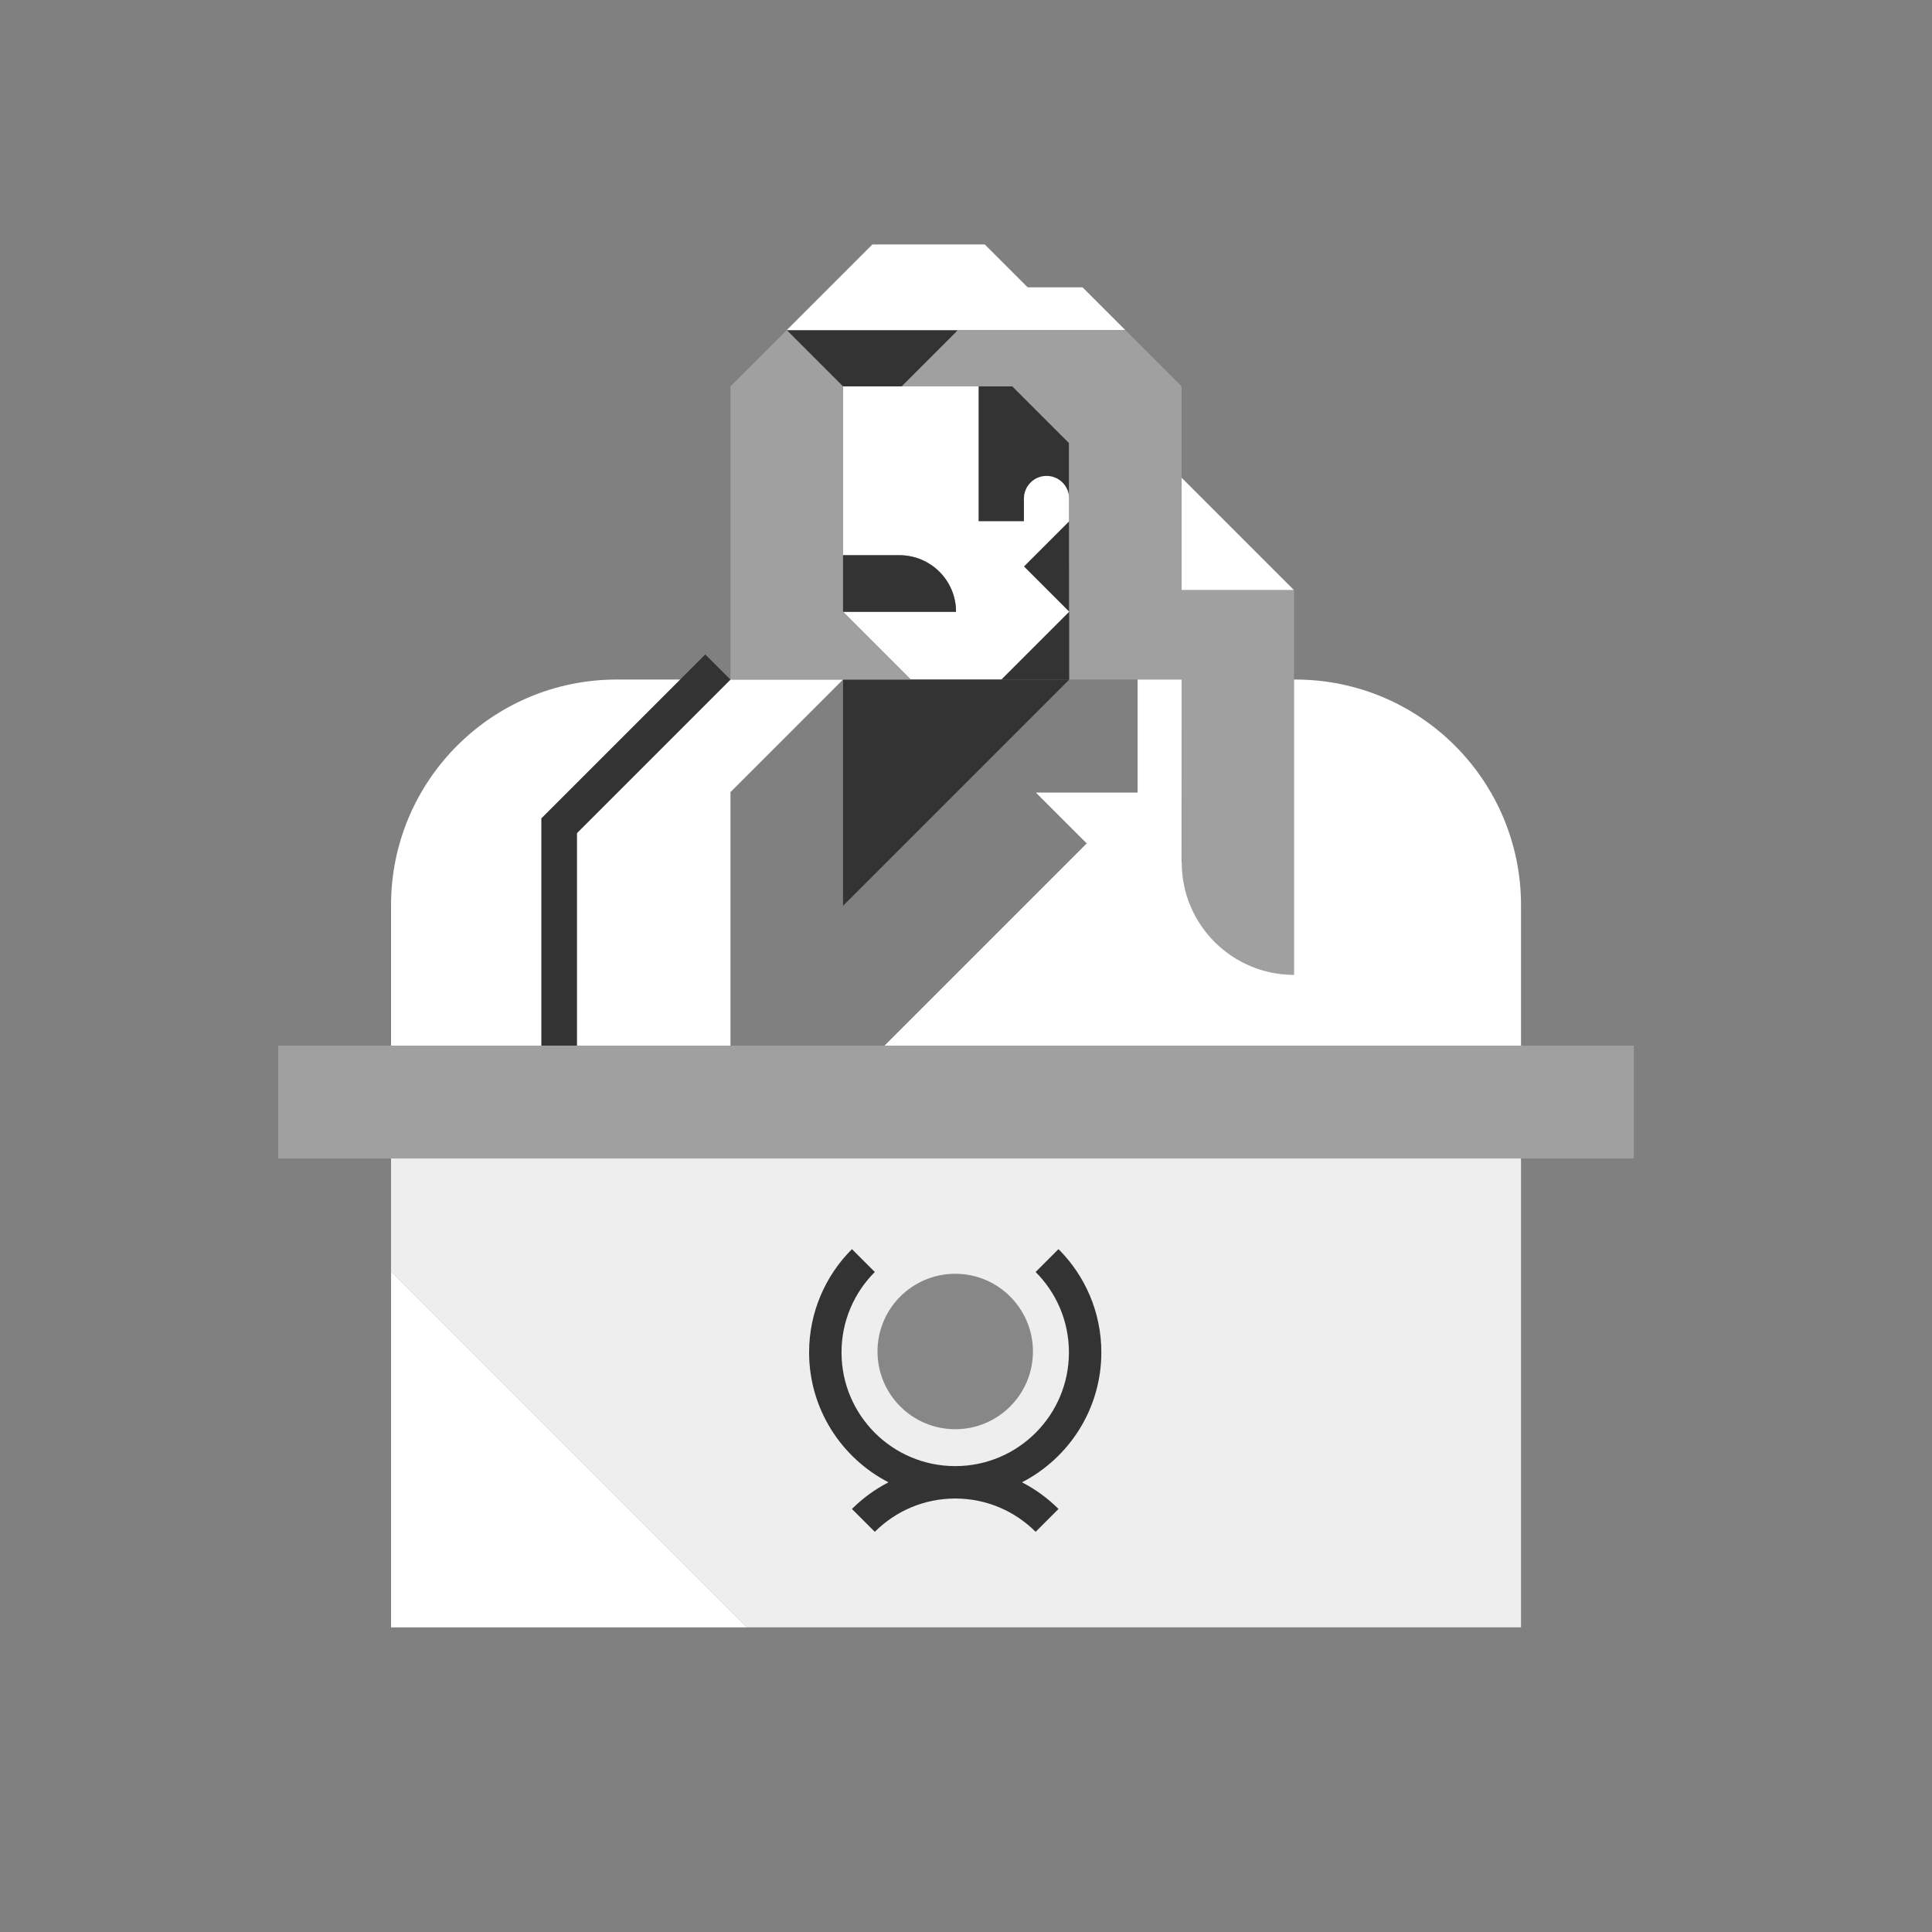 <?xml version="1.0" encoding="utf-8"?>
<!-- Generator: Adobe Illustrator 17.0.0, SVG Export Plug-In . SVG Version: 6.00 Build 0)  -->
<!DOCTYPE svg PUBLIC "-//W3C//DTD SVG 1.1//EN" "http://www.w3.org/Graphics/SVG/1.1/DTD/svg11.dtd">
<svg version="1.1" id="Layer_1" xmlns="http://www.w3.org/2000/svg" xmlns:xlink="http://www.w3.org/1999/xlink" x="0px" y="0px"
	 width="650px" height="650px" viewBox="0 0 650 650" enable-background="new 0 0 650 650" xml:space="preserve">
<rect x="0" y="0" width="650" height="650" fill="#808080" stroke="none"/>
<rect x="93.596" y="351.798" fill="#A0A0A0" width="456.099" height="37.965"/>
<polygon fill="#EEEEEE" points="251.275,547.5 511.73,547.5 511.73,389.763 131.561,389.763 131.561,427.787 "/>
<polygon fill="#FFFFFF" points="131.562,427.787 131.562,547.5 251.275,547.5 "/>
<circle fill="#878787" cx="321.375" cy="454.697" r="26.148"/>
<path fill="#333333" d="M370.535,455c0-13.554-5.513-25.844-14.415-34.745l-7.694,7.694c6.923,6.923,11.205,16.487,11.205,27.052
	c0,21.129-17.128,38.257-38.257,38.257S283.118,476.128,283.118,455c0-10.564,4.282-20.128,11.205-27.052l-7.694-7.694
	c-8.902,8.902-14.415,21.192-14.415,34.745c0,19.018,10.863,35.537,26.703,43.709c-4.551,2.348-8.699,5.374-12.288,8.963
	l7.694,7.694c6.923-6.923,16.487-11.205,27.052-11.205s20.128,4.282,27.052,11.205l7.694-7.694
	c-3.589-3.589-7.737-6.615-12.288-8.963C359.673,490.536,370.535,474.018,370.535,455z"/>
<path fill="#FFFFFF" d="M245.762,266.492l37.866-37.866h-76.136v0c-41.936,0-75.931,33.995-75.931,75.931v47.241h75.931h38.27
	v-26.785V266.492z"/>
<polygon fill="#333333" points="359.697,190.579 359.697,175.372 344.489,190.579 344.489,190.579 359.739,205.829 359.739,190.579 
	"/>
<path fill="#FFFFFF" d="M344.489,190.579L344.489,190.579l15.207-15.207v-45.386h-57.077l-19.025,0v56.817h19.025v0
	c10.507,0,19.025,8.518,19.025,19.025h-19.025v0h-18.992l22.797,22.797h30.516l22.755-22.755v-0.075v-0.009L344.489,190.579z"/>
<polygon fill="#333333" points="359.754,228.626 283.628,228.626 283.628,304.751 "/>
<polygon fill="#333333" points="245.762,228.668 237.277,220.183 182.128,275.332 182.128,351.798 194.128,351.798 194.128,280.302 
	"/>
<path fill="#333333" d="M344.489,175.34v-7.612c0-4.204,3.408-7.612,7.612-7.612c4.091,0,7.418,3.23,7.595,7.277v-18.382
	l-19.025-19.025H329.24v45.38h15.25V175.34z"/>
<g>
	<polygon fill="#333333" points="322.317,111.07 264.678,111.07 283.594,129.986 303.401,129.986 	"/>
	<polygon fill="#0A3160" points="302.62,129.986 283.595,129.986 303.401,129.986 303.401,129.986 	"/>
</g>
<path fill="#333333" d="M302.62,205.829L302.62,205.829l-19.025,0v-19.026h19.025v0c10.507,0,19.025,8.518,19.025,19.025H302.62z"/>
<polygon fill="#FFFFFF" points="397.53,198.55 435.362,198.55 397.529,160.717 "/>
<polygon fill="#A0A0A0" points="283.595,205.796 283.595,129.986 302.62,129.986 306.425,129.986 306.425,129.986 283.594,129.986 
	264.678,111.07 245.762,129.986 245.762,129.986 245.762,228.626 306.425,228.626 "/>
<polygon fill="#FFFFFF" points="378.612,111.07 364.203,96.66 345.739,96.66 331.33,82.251 331.33,82.251 293.499,82.251 
	264.68,111.07 "/>
<path fill="#A0A0A0" d="M435.362,198.55H397.53h-0.001v-68.564l-18.916-18.916h-14.41v0h-42.276v0.39l-18.526,18.526h18.526h18.744
	l19.025,19.025v49.539v30.076h37.833h0.001l0.067,61.586c0,20.857,16.908,37.766,37.766,37.766v-37.765v-61.586V198.55z"/>
<path fill="#FFFFFF" d="M435.799,228.626h-0.437v61.586v37.765c-20.857,0-37.766-16.908-37.766-37.766h-0.246h0.179v-61.586h-14.802
	v38.024h-23.03h-11.194l17.112,17.112l-68.036,68.035h138.22h75.931v-47.241v0C511.73,262.622,477.735,228.626,435.799,228.626z"/>
<polygon fill="#333333" points="336.941,228.626 359.696,205.872 359.696,228.626 "/>
</svg>
